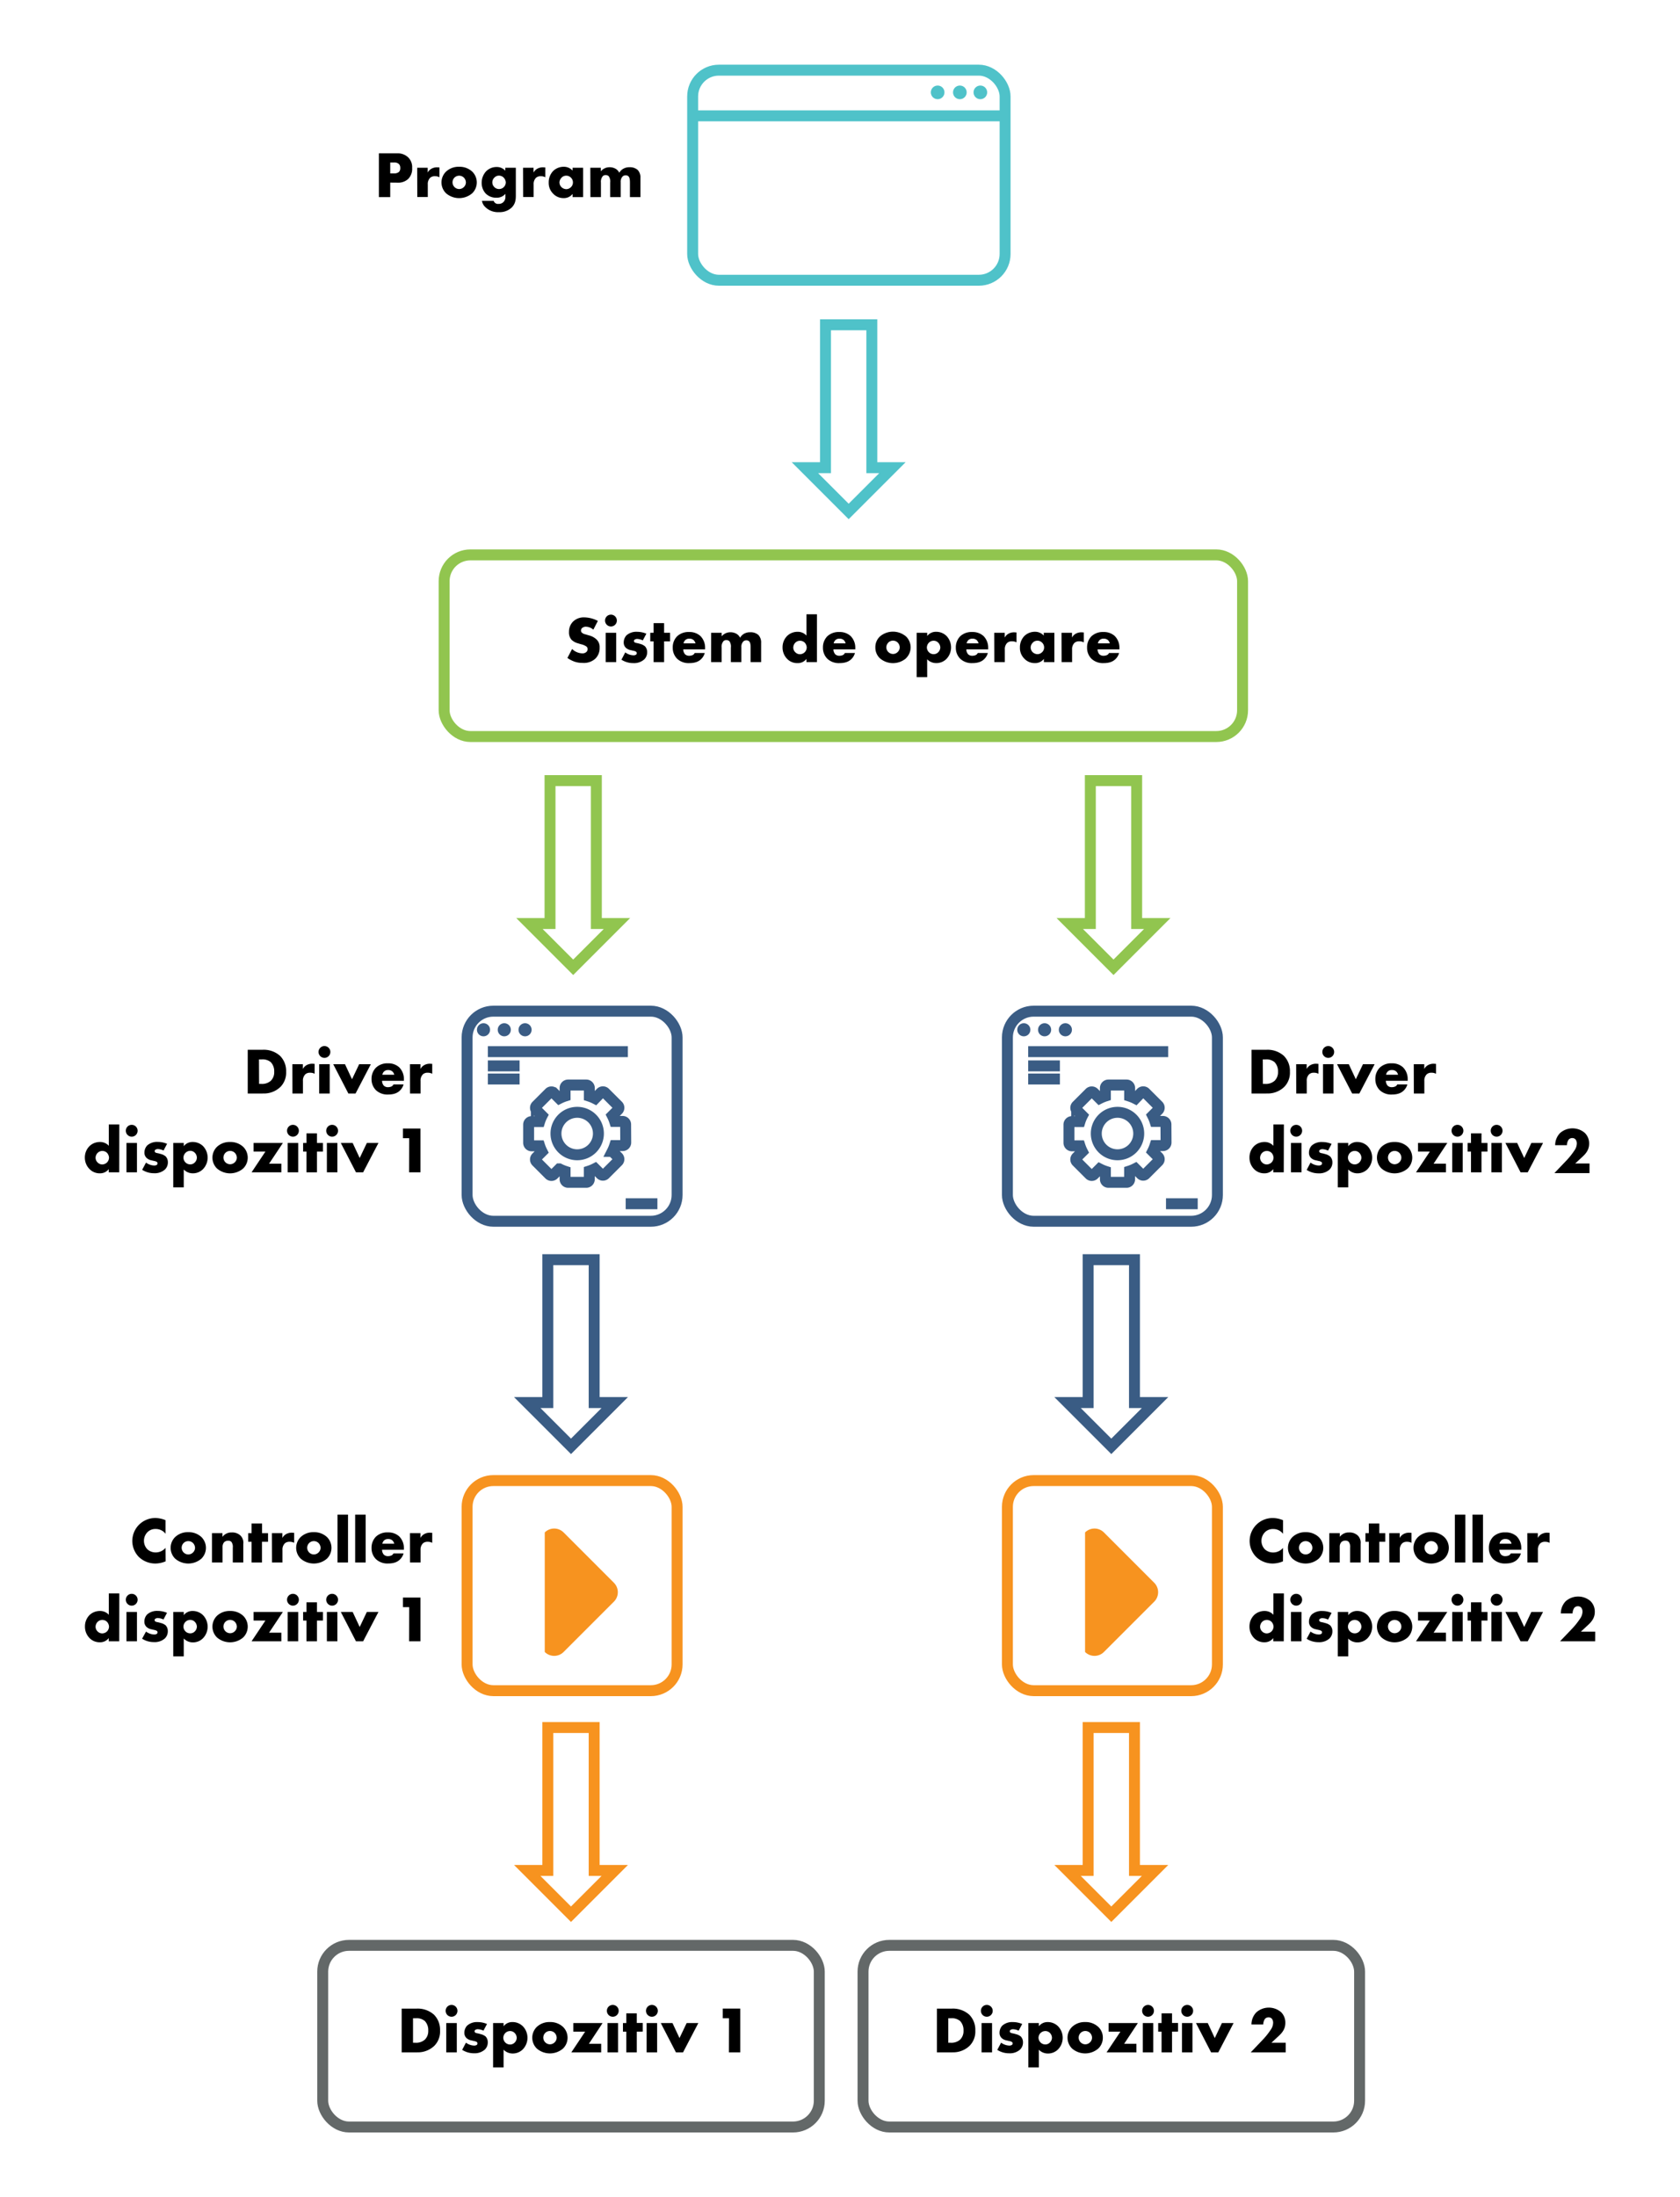 <?xml version="1.0" encoding="UTF-8" standalone="no"?>
<svg
   xmlns:dc="http://purl.org/dc/elements/1.1/"
   xmlns:cc="http://creativecommons.org/ns#"
   xmlns:rdf="http://www.w3.org/1999/02/22-rdf-syntax-ns#"
   xmlns:svg="http://www.w3.org/2000/svg"
   xmlns="http://www.w3.org/2000/svg"
   xmlns:sodipodi="http://sodipodi.sourceforge.net/DTD/sodipodi-0.dtd"
   xmlns:inkscape="http://www.inkscape.org/namespaces/inkscape"
   id="Layer_1"
   data-name="Layer 1"
   viewBox="0 0 768 1004"
   version="1.1"
   sodipodi:docname="so-driver.svg"
   inkscape:version="0.92.5 (2060ec1f9f, 2020-04-08)">
  <defs
     id="defs4417" />
  <sodipodi:namedview
     pagecolor="#ffffff"
     bordercolor="#666666"
     borderopacity="1"
     objecttolerance="10"
     gridtolerance="10"
     guidetolerance="10"
     inkscape:pageopacity="0"
     inkscape:pageshadow="2"
     inkscape:window-width="1920"
     inkscape:window-height="1016"
     id="namedview4415"
     showgrid="false"
     inkscape:zoom="6.6294821"
     inkscape:cx="678.92426"
     inkscape:cy="438.98126"
     inkscape:window-x="0"
     inkscape:window-y="27"
     inkscape:window-maximized="1"
     inkscape:current-layer="Layer_1" />
  <title
     id="title4094">Cap 8 -</title>
  <polygon
     points="377.37 148.41 377.37 213.71 367.96 213.71 387.96 233.71 407.96 213.71 398.55 213.71 398.55 148.41 377.37 148.41"
     style="fill:none;stroke:#4fc2c9;stroke-miterlimit:10;stroke-width:5px"
     id="polygon4096" />
  <rect
     x="316.64"
     y="32.06"
     width="142.83"
     height="96"
     rx="12"
     ry="12"
     style="fill:none;stroke:#4fc2c9;stroke-miterlimit:10;stroke-width:5px"
     id="rect4098" />
  <line
     x1="316.45"
     y1="52.94"
     x2="459.28"
     y2="52.94"
     style="fill:none;stroke:#4fc2c9;stroke-miterlimit:10;stroke-width:5px"
     id="line4100" />
  <circle
     cx="428.64"
     cy="42.21"
     r="3.12"
     style="fill:#4fc2c9"
     id="circle4102" />
  <circle
     cx="438.79"
     cy="42.21"
     r="3.12"
     style="fill:#4fc2c9"
     id="circle4104" />
  <circle
     cx="448.16"
     cy="42.21"
     r="3.12"
     style="fill:#4fc2c9"
     id="circle4106" />
  <path
     d="M178.39,83.44v6.63H173.2v-20h8.28a6.89,6.89,0,0,1,5.07,1.8,6.2,6.2,0,0,1,1.86,4.86,6.5,6.5,0,0,1-1.77,5,6.66,6.66,0,0,1-5,1.74Zm0-4.2h1.74a3.39,3.39,0,0,0,2.19-.63,2.29,2.29,0,0,0,.66-1.83,2.43,2.43,0,0,0-.6-1.8,3,3,0,0,0-2.22-.72h-1.77Z"
     id="path4108" />
  <path
     d="M190.72,76.66h4.8v2.19A4.33,4.33,0,0,1,197.41,77a5.24,5.24,0,0,1,2.49-.54l1,.06V81a4.23,4.23,0,0,0-2.07-.48,3.14,3.14,0,0,0-2.19.72,4,4,0,0,0-1.08,3.06v5.73h-4.8Z"
     id="path4110" />
  <path
     d="M215.89,88.3a9.18,9.18,0,0,1-12,0,6.92,6.92,0,0,1,0-9.87,8.37,8.37,0,0,1,6-2.22,8.47,8.47,0,0,1,6,2.22,6.92,6.92,0,0,1,0,9.87Zm-8.13-7.14a3.06,3.06,0,0,0,2.16,5.22,3.05,3.05,0,0,0,2.13-.9,3,3,0,0,0,.93-2.13,3.26,3.26,0,0,0-.93-2.19,3.08,3.08,0,0,0-4.29,0Z"
     id="path4112" />
  <path
     d="M235.81,76.66V89.23c0,2-.18,3.84-1.83,5.55a8,8,0,0,1-5.91,2.16,8.22,8.22,0,0,1-6.27-2.37,4.88,4.88,0,0,1-1.47-2.79h5.34a2.06,2.06,0,0,0,2.25,1.38,2.92,2.92,0,0,0,2.13-.75,3.23,3.23,0,0,0,1-2.49V88.57a5.1,5.1,0,0,1-4,1.77,6.68,6.68,0,0,1-5-1.89,7.08,7.08,0,0,1-1.86-4.89,7.73,7.73,0,0,1,2-5.25,6.74,6.74,0,0,1,4.86-2A5.24,5.24,0,0,1,231,78V76.66ZM226,81.16a3,3,0,0,0,0,4.35,3,3,0,0,0,2.16.87,3.07,3.07,0,0,0,3.06-3.06,3.44,3.44,0,0,0-1-2.19,3,3,0,0,0-2.13-.87A2.86,2.86,0,0,0,226,81.16Z"
     id="path4114" />
  <path
     d="M239.11,76.66h4.8v2.19A4.33,4.33,0,0,1,245.8,77a5.24,5.24,0,0,1,2.49-.54l1,.06V81a4.23,4.23,0,0,0-2.07-.48,3.14,3.14,0,0,0-2.19.72,4,4,0,0,0-1.08,3.06v5.73h-4.8Z"
     id="path4116" />
  <path
     d="M261.76,76.66h4.8V90.07h-4.8V88.6a5,5,0,0,1-4.17,1.92,6.42,6.42,0,0,1-4.83-2.13,6.76,6.76,0,0,1-1.92-4.92,7.42,7.42,0,0,1,2.07-5.37,6.9,6.9,0,0,1,4.83-1.89,5.31,5.31,0,0,1,4,1.74Zm-5,4.5a3.14,3.14,0,0,0-1,2.19,3.09,3.09,0,0,0,.93,2.19,3.37,3.37,0,0,0,2.16.9,3.08,3.08,0,0,0,2.16-.93,2.91,2.91,0,0,0,.9-2.16,3,3,0,0,0-.93-2.19,3,3,0,0,0-4.26,0Z"
     id="path4118" />
  <path
     d="M269.86,76.66h4.8v1.62a5.15,5.15,0,0,1,4-1.86,5.46,5.46,0,0,1,2.58.6,4.19,4.19,0,0,1,1.86,1.92A4.71,4.71,0,0,1,285,77.08a5.44,5.44,0,0,1,2.79-.66,5.33,5.33,0,0,1,3.72,1.23,4.93,4.93,0,0,1,1.26,3.69v8.73h-4.8V83.44c0-1.41-.15-2.37-.69-2.88a1.75,1.75,0,0,0-1.26-.45,1.94,1.94,0,0,0-1.41.54,3.43,3.43,0,0,0-.87,2.55v6.87h-4.8V83.44a4.29,4.29,0,0,0-.63-2.88,1.86,1.86,0,0,0-1.44-.54,1.69,1.69,0,0,0-1.32.48,4,4,0,0,0-.84,2.94v6.63h-4.8Z"
     id="path4120" />
  <rect
     x="203.03"
     y="253.56"
     width="365"
     height="83"
     rx="12"
     ry="12"
     style="fill:none;stroke:#91c54f;stroke-miterlimit:10;stroke-width:5px"
     id="rect4122" />
  <polygon
     points="250.44 575.62 250.44 640.91 241.03 640.91 261.03 660.91 281.03 640.91 271.62 640.91 271.62 575.62 250.44 575.62"
     style="fill:none;stroke:#3a5c84;stroke-miterlimit:10;stroke-width:5px"
     id="polygon4124" />
  <rect
     x="213.53"
     y="676.56"
     width="96"
     height="96"
     rx="12"
     ry="12"
     style="fill:none;stroke:#f7931f;stroke-miterlimit:10;stroke-width:5px"
     id="rect4126" />
  <path
     d="M257.65,700.26l23,23a6.11,6.11,0,0,1,0,8.62l-23,23a6.11,6.11,0,0,1-8.62,0V700.26A6.1,6.1,0,0,1,257.65,700.26Z"
     style="fill:#f7931f"
     id="path4128" />
  <polygon
     points="251.44 356.71 251.44 422.01 242.03 422.01 262.03 442.01 282.03 422.01 272.62 422.01 272.62 356.71 251.44 356.71"
     style="fill:none;stroke:#91c54f;stroke-miterlimit:10;stroke-width:5px"
     id="polygon4130" />
  <polygon
     points="498.44 356.71 498.44 422.01 489.03 422.01 509.03 442.01 529.03 422.01 519.62 422.01 519.62 356.71 498.44 356.71"
     style="fill:none;stroke:#91c54f;stroke-miterlimit:10;stroke-width:5px"
     id="polygon4132" />
  <polygon
     points="497.44 575.62 497.44 640.91 488.03 640.91 508.03 660.91 528.03 640.91 518.62 640.91 518.62 575.62 497.44 575.62"
     style="fill:none;stroke:#3a5c84;stroke-miterlimit:10;stroke-width:5px"
     id="polygon4134" />
  <polygon
     points="250.44 789.41 250.44 854.71 241.03 854.71 261.03 874.71 281.03 854.71 271.62 854.71 271.62 789.41 250.44 789.41"
     style="fill:none;stroke:#f7931f;stroke-miterlimit:10;stroke-width:5px"
     id="polygon4136" />
  <polygon
     points="497.44 789.41 497.44 854.71 488.03 854.71 508.03 874.71 528.03 854.71 518.62 854.71 518.62 789.41 497.44 789.41"
     style="fill:none;stroke:#f7931f;stroke-miterlimit:10;stroke-width:5px"
     id="polygon4138" />
  <rect
     x="460.53"
     y="676.56"
     width="96"
     height="96"
     rx="12"
     ry="12"
     style="fill:none;stroke:#f7931f;stroke-miterlimit:10;stroke-width:5px"
     id="rect4140" />
  <path
     d="M510.86,508.28a9.7,9.7,0,1,0,9.7,9.7A9.69,9.69,0,0,0,510.86,508.28Z"
     style="fill:none;stroke:#3a5c84;stroke-miterlimit:10;stroke-width:5px"
     id="path4142" />
  <path
     d="M533,513.82a1.38,1.38,0,0,0-1.38-1.38H528a18,18,0,0,0-1.09-2.65l2.59-2.59a1.39,1.39,0,0,0,0-2l-5.88-5.87a1.39,1.39,0,0,0-2,0L519.05,502a17.88,17.88,0,0,0-2.64-1.09V497.2a1.39,1.39,0,0,0-1.39-1.39h-8.31a1.39,1.39,0,0,0-1.39,1.39v3.66a17.88,17.88,0,0,0-2.64,1.09l-2.59-2.58a1.39,1.39,0,0,0-2,0l-5.88,5.87a1.39,1.39,0,0,0,0,2l2.59,2.59q-.18.34-.33.69a16.61,16.61,0,0,0-.77,2h-3.66a1.38,1.38,0,0,0-1.38,1.38v8.32a1.38,1.38,0,0,0,1.38,1.38h3.66a18,18,0,0,0,1.1,2.65l-2.59,2.58a1.39,1.39,0,0,0,0,2l5.88,5.88a1.39,1.39,0,0,0,2,0l2.59-2.59a17.93,17.93,0,0,0,2.64,1.1v3.66a1.39,1.39,0,0,0,1.39,1.39H515a1.39,1.39,0,0,0,1.39-1.39V535.1a17.93,17.93,0,0,0,2.64-1.1l2.59,2.59a1.39,1.39,0,0,0,2,0l5.88-5.88a1.39,1.39,0,0,0,0-2l-2.59-2.58a18,18,0,0,0,1.09-2.65h3.67a1.38,1.38,0,0,0,1.38-1.38Z"
     style="fill:none;stroke:#3a5c84;stroke-miterlimit:10;stroke-width:5px"
     id="path4144" />
  <rect
     x="460.53"
     y="462.06"
     width="96"
     height="96"
     rx="12"
     ry="12"
     style="fill:none;stroke:#3a5c84;stroke-miterlimit:10;stroke-width:5px"
     id="rect4146" />
  <circle
     cx="468.03"
     cy="470.56"
     r="3"
     style="fill:#3a5c84"
     id="circle4148" />
  <circle
     cx="477.53"
     cy="470.56"
     r="3"
     style="fill:#3a5c84"
     id="circle4150" />
  <circle
     cx="487.03"
     cy="470.56"
     r="3"
     style="fill:#3a5c84"
     id="circle4152" />
  <line
     x1="470.03"
     y1="480.56"
     x2="534.03"
     y2="480.56"
     style="fill:none;stroke:#3a5c84;stroke-miterlimit:10;stroke-width:5px"
     id="line4154" />
  <line
     x1="470.03"
     y1="487.06"
     x2="484.53"
     y2="487.06"
     style="fill:none;stroke:#3a5c84;stroke-miterlimit:10;stroke-width:5px"
     id="line4156" />
  <line
     x1="470.03"
     y1="493.06"
     x2="484.53"
     y2="493.06"
     style="fill:none;stroke:#3a5c84;stroke-miterlimit:10;stroke-width:5px"
     id="line4158" />
  <line
     x1="533.03"
     y1="550.06"
     x2="547.53"
     y2="550.06"
     style="fill:none;stroke:#3a5c84;stroke-miterlimit:10;stroke-width:5px"
     id="line4160" />
  <path
     d="M263.86,508.28a9.7,9.7,0,1,0,9.7,9.7A9.69,9.69,0,0,0,263.86,508.28Z"
     style="fill:none;stroke:#3a5c84;stroke-miterlimit:10;stroke-width:5px"
     id="path4162" />
  <path
     d="M286,513.82a1.38,1.38,0,0,0-1.38-1.38H281a18,18,0,0,0-1.09-2.65l2.59-2.59a1.39,1.39,0,0,0,0-2l-5.88-5.87a1.39,1.39,0,0,0-2,0L272.05,502a17.88,17.88,0,0,0-2.64-1.09V497.2a1.39,1.39,0,0,0-1.39-1.39h-8.31a1.39,1.39,0,0,0-1.39,1.39v3.66a17.88,17.88,0,0,0-2.64,1.09l-2.59-2.58a1.39,1.39,0,0,0-2,0l-5.88,5.87a1.39,1.39,0,0,0,0,2l2.59,2.59q-.18.34-.33.69a16.61,16.61,0,0,0-.77,2h-3.66a1.38,1.38,0,0,0-1.38,1.38v8.32a1.38,1.38,0,0,0,1.38,1.38h3.66a18,18,0,0,0,1.1,2.65l-2.59,2.58a1.39,1.39,0,0,0,0,2l5.88,5.88a1.39,1.39,0,0,0,2,0l2.59-2.59a17.93,17.93,0,0,0,2.64,1.1v3.66a1.39,1.39,0,0,0,1.39,1.39H268a1.39,1.39,0,0,0,1.39-1.39V535.1a17.93,17.93,0,0,0,2.64-1.1l2.59,2.59a1.39,1.39,0,0,0,2,0l5.88-5.88a1.39,1.39,0,0,0,0-2l-2.59-2.58a18,18,0,0,0,1.09-2.65h3.67a1.38,1.38,0,0,0,1.38-1.38Z"
     style="fill:none;stroke:#3a5c84;stroke-miterlimit:10;stroke-width:5px"
     id="path4164" />
  <rect
     x="213.53"
     y="462.06"
     width="96"
     height="96"
     rx="12"
     ry="12"
     style="fill:none;stroke:#3a5c84;stroke-miterlimit:10;stroke-width:5px"
     id="rect4166" />
  <circle
     cx="221.03"
     cy="470.56"
     r="3"
     style="fill:#3a5c84"
     id="circle4168" />
  <circle
     cx="230.53"
     cy="470.56"
     r="3"
     style="fill:#3a5c84"
     id="circle4170" />
  <circle
     cx="240.03"
     cy="470.56"
     r="3"
     style="fill:#3a5c84"
     id="circle4172" />
  <line
     x1="223.03"
     y1="480.56"
     x2="287.03"
     y2="480.56"
     style="fill:none;stroke:#3a5c84;stroke-miterlimit:10;stroke-width:5px"
     id="line4174" />
  <line
     x1="223.03"
     y1="487.06"
     x2="237.53"
     y2="487.06"
     style="fill:none;stroke:#3a5c84;stroke-miterlimit:10;stroke-width:5px"
     id="line4176" />
  <line
     x1="223.03"
     y1="493.06"
     x2="237.53"
     y2="493.06"
     style="fill:none;stroke:#3a5c84;stroke-miterlimit:10;stroke-width:5px"
     id="line4178" />
  <line
     x1="286.03"
     y1="550.06"
     x2="300.53"
     y2="550.06"
     style="fill:none;stroke:#3a5c84;stroke-miterlimit:10;stroke-width:5px"
     id="line4180" />
  <path
     d="M504.65,700.26l23,23a6.11,6.11,0,0,1,0,8.62l-23,23a6.11,6.11,0,0,1-8.62,0V700.26A6.1,6.1,0,0,1,504.65,700.26Z"
     style="fill:#f7931f"
     id="path4182" />
  <rect
     x="147.53"
     y="888.94"
     width="227"
     height="83"
     rx="12"
     ry="12"
     style="fill:none;stroke:#636868;stroke-miterlimit:10;stroke-width:5px"
     id="rect4184" />
  <rect
     x="394.53"
     y="888.94"
     width="227"
     height="83"
     rx="12"
     ry="12"
     style="fill:none;stroke:#636868;stroke-miterlimit:10;stroke-width:5px"
     id="rect4186" />
  <path
     d="M183.62,937.85v-20h6.81a11.16,11.16,0,0,1,7.95,2.76,9.77,9.77,0,0,1,2.79,7.29,9.23,9.23,0,0,1-2.61,6.93,10.87,10.87,0,0,1-7.68,3Zm5.19-4.41h1.05a6,6,0,0,0,4.38-1.44,5.45,5.45,0,0,0,1.53-4.11,6,6,0,0,0-1.56-4.38,5.83,5.83,0,0,0-4.14-1.26h-1.26Z"
     id="path4188" />
  <path
     d="M206.42,916.16a2.7,2.7,0,1,1-2.7,2.7A2.69,2.69,0,0,1,206.42,916.16Zm2.4,8.28v13.41H204V924.44Z"
     id="path4190" />
  <path
     d="M213,933.41a6.87,6.87,0,0,0,1.92,1,6.25,6.25,0,0,0,1.86.33,2,2,0,0,0,1.23-.36.77.77,0,0,0,.24-.63.71.71,0,0,0-.24-.6,3,3,0,0,0-1.26-.48l-1.26-.3a4.31,4.31,0,0,1-2.34-1.17,3.24,3.24,0,0,1-.87-2.31,4.79,4.79,0,0,1,1.26-3.27,6.77,6.77,0,0,1,4.8-1.62,11.07,11.07,0,0,1,4.29.87L221,927.92a6.64,6.64,0,0,0-2.52-.66,2,2,0,0,0-1.11.27.72.72,0,0,0-.42.66.78.78,0,0,0,.57.75c.45.18.84.18,1.59.39l.87.24a5.67,5.67,0,0,1,2,1,3.79,3.79,0,0,1,1,2.67,4.48,4.48,0,0,1-1.35,3.33,7,7,0,0,1-4.95,1.68,9.89,9.89,0,0,1-5.4-1.56Z"
     id="path4192" />
  <path
     d="M230.21,944.72h-4.8V924.44h4.8v1.47a5,5,0,0,1,4.11-1.92,6.67,6.67,0,0,1,4.77,2,7.61,7.61,0,0,1-.12,10.5,6.44,6.44,0,0,1-4.59,1.86,5.71,5.71,0,0,1-4.17-1.74ZM231,929a3.27,3.27,0,0,0-.93,2.22,3.24,3.24,0,0,0,.93,2.13,3.07,3.07,0,0,0,2.16.9,2.9,2.9,0,0,0,2.13-.9,3.17,3.17,0,0,0,.93-2.13,3.27,3.27,0,0,0-.93-2.22,2.9,2.9,0,0,0-2.13-.9A3.07,3.07,0,0,0,231,929Z"
     id="path4194" />
  <path
     d="M257.39,936.08a9.18,9.18,0,0,1-12,0,6.92,6.92,0,0,1,0-9.87,8.37,8.37,0,0,1,6-2.22,8.47,8.47,0,0,1,6,2.22,6.92,6.92,0,0,1,0,9.87Zm-8.13-7.14a3.06,3.06,0,0,0,2.16,5.22,3.05,3.05,0,0,0,2.13-.9,3,3,0,0,0,.93-2.13,3.26,3.26,0,0,0-.93-2.19,3.08,3.08,0,0,0-4.29,0Z"
     id="path4196" />
  <path
     d="M269.21,933.92h5.61v3.93H261.17l6.33-9.48h-5.4v-3.93h13.37Z"
     id="path4198" />
  <path
     d="M280.13,916.16a2.7,2.7,0,1,1-2.7,2.7A2.68,2.68,0,0,1,280.13,916.16Zm2.4,8.28v13.41h-4.8V924.44Z"
     id="path4200" />
  <path
     d="M291.1,928.37v9.48h-4.8v-9.48h-1.52v-3.93h1.52V920h4.8v4.41h2.73v3.93Z"
     id="path4202" />
  <path
     d="M298,916.16a2.7,2.7,0,1,1-2.69,2.7A2.69,2.69,0,0,1,298,916.16Zm2.4,8.28v13.41h-4.8V924.44Z"
     id="path4204" />
  <path
     d="M307.42,924.44l3.21,6.87,3.27-6.87h5.34l-7,13.41H309l-6.93-13.41Z"
     id="path4206" />
  <path
     d="M333.25,922.25H330.4v-4.41h8v20h-5.19Z"
     id="path4208" />
  <path
     d="M428.31,937.85v-20h6.81a11.16,11.16,0,0,1,7.95,2.76,9.77,9.77,0,0,1,2.79,7.29,9.23,9.23,0,0,1-2.61,6.93,10.87,10.87,0,0,1-7.68,3Zm5.19-4.41h1.05a6,6,0,0,0,4.38-1.44,5.45,5.45,0,0,0,1.53-4.11,6,6,0,0,0-1.56-4.38,5.83,5.83,0,0,0-4.14-1.26H433.5Z"
     id="path4210" />
  <path
     d="M451.11,916.16a2.7,2.7,0,1,1-2.7,2.7A2.69,2.69,0,0,1,451.11,916.16Zm2.4,8.28v13.41h-4.8V924.44Z"
     id="path4212" />
  <path
     d="M457.65,933.41a6.87,6.87,0,0,0,1.92,1,6.25,6.25,0,0,0,1.86.33,2,2,0,0,0,1.23-.36.77.77,0,0,0,.24-.63.71.71,0,0,0-.24-.6,3,3,0,0,0-1.26-.48l-1.26-.3a4.31,4.31,0,0,1-2.34-1.17,3.24,3.24,0,0,1-.87-2.31,4.79,4.79,0,0,1,1.26-3.27A6.77,6.77,0,0,1,463,924a11.07,11.07,0,0,1,4.29.87l-1.62,3.06a6.64,6.64,0,0,0-2.52-.66,2,2,0,0,0-1.11.27.72.72,0,0,0-.42.66.78.78,0,0,0,.57.75c.45.18.84.18,1.59.39l.87.24a5.67,5.67,0,0,1,2,1,3.79,3.79,0,0,1,1,2.67,4.48,4.48,0,0,1-1.35,3.33,7,7,0,0,1-5,1.68,9.89,9.89,0,0,1-5.4-1.56Z"
     id="path4214" />
  <path
     d="M474.9,944.72h-4.8V924.44h4.8v1.47A5,5,0,0,1,479,924a6.67,6.67,0,0,1,4.77,2,7.61,7.61,0,0,1-.12,10.5,6.44,6.44,0,0,1-4.59,1.86,5.71,5.71,0,0,1-4.17-1.74Zm.78-15.75a3.27,3.27,0,0,0-.93,2.22,3.24,3.24,0,0,0,.93,2.13,3.07,3.07,0,0,0,2.16.9,2.9,2.9,0,0,0,2.13-.9,3.17,3.17,0,0,0,.93-2.13A3.27,3.27,0,0,0,480,929a2.9,2.9,0,0,0-2.13-.9A3.07,3.07,0,0,0,475.68,929Z"
     id="path4216" />
  <path
     d="M502.08,936.08a9.18,9.18,0,0,1-12,0,6.92,6.92,0,0,1,0-9.87,8.37,8.37,0,0,1,6-2.22,8.47,8.47,0,0,1,6,2.22,6.63,6.63,0,0,1,2.07,4.92A6.73,6.73,0,0,1,502.08,936.08ZM494,928.94a3.06,3.06,0,0,0,2.16,5.22,3.05,3.05,0,0,0,2.13-.9,3,3,0,0,0,.93-2.13,3.26,3.26,0,0,0-.93-2.19,3.08,3.08,0,0,0-4.29,0Z"
     id="path4218" />
  <path
     d="M513.9,933.92h5.61v3.93H505.86l6.33-9.48h-5.4v-3.93h13.38Z"
     id="path4220" />
  <path
     d="M524.82,916.16a2.7,2.7,0,1,1-2.7,2.7A2.69,2.69,0,0,1,524.82,916.16Zm2.39,8.28v13.41h-4.79V924.44Z"
     id="path4222" />
  <path
     d="M535.79,928.37v9.48H531v-9.48h-1.54v-3.93H531V920h4.79v4.41h2.74v3.93Z"
     id="path4224" />
  <path
     d="M542.72,916.16a2.7,2.7,0,1,1-2.69,2.7A2.69,2.69,0,0,1,542.72,916.16Zm2.4,8.28v13.41h-4.79V924.44Z"
     id="path4226" />
  <path
     d="M552.12,924.44l3.2,6.87,3.27-6.87h5.34l-7,13.41h-3.28l-6.92-13.41Z"
     id="path4228" />
  <path
     d="M587.75,937.85h-16l5.06-5.31a33.14,33.14,0,0,0,4.11-5.07,5.63,5.63,0,0,0,1.08-3.12,3,3,0,0,0-.6-1.92,2,2,0,0,0-1.47-.6,2.15,2.15,0,0,0-1.74.81,5,5,0,0,0-.72,2.46h-5.37a7.92,7.92,0,0,1,2.23-5.55,8.61,8.61,0,0,1,11.3-.09,6.68,6.68,0,0,1,1.95,4.92c0,2.52-1.17,4.26-3,5.94l-3.36,3.12h6.54Z"
     id="path4230" />
  <path
     d="M261.53,296.56a7,7,0,0,0,4.59,2,2.63,2.63,0,0,0,2-.69,1.79,1.79,0,0,0,.51-1.26,1.56,1.56,0,0,0-.57-1.2,7.21,7.21,0,0,0-2.58-1.05l-1.35-.42a6.54,6.54,0,0,1-2.88-1.62,5,5,0,0,1-1.14-3.54A6.54,6.54,0,0,1,262,284a7.05,7.05,0,0,1,5.13-1.89,14.06,14.06,0,0,1,6.18,1.62l-2.07,4a5.28,5.28,0,0,0-3.42-1.35,2.49,2.49,0,0,0-1.71.6,1.48,1.48,0,0,0-.51,1.08,1.34,1.34,0,0,0,.27.9,3.28,3.28,0,0,0,1.74.9l1.59.48a7.64,7.64,0,0,1,3.63,2,4.72,4.72,0,0,1,1.29,3.57,6.78,6.78,0,0,1-1.89,5,7.76,7.76,0,0,1-5.91,2,10.7,10.7,0,0,1-3.93-.66,14,14,0,0,1-3-1.59Z"
     id="path4232" />
  <path
     d="M279.29,280.87a2.7,2.7,0,1,1-2.7,2.7A2.69,2.69,0,0,1,279.29,280.87Zm2.4,8.28v13.41h-4.8V289.15Z"
     id="path4234" />
  <path
     d="M285.83,298.12a6.87,6.87,0,0,0,1.92,1,6.25,6.25,0,0,0,1.86.33,2,2,0,0,0,1.23-.36.77.77,0,0,0,.24-.63.71.71,0,0,0-.24-.6,3,3,0,0,0-1.26-.48l-1.26-.3A4.31,4.31,0,0,1,286,295.9a3.24,3.24,0,0,1-.87-2.31,4.79,4.79,0,0,1,1.26-3.27,6.77,6.77,0,0,1,4.8-1.62,11.07,11.07,0,0,1,4.29.87l-1.62,3.06a6.64,6.64,0,0,0-2.52-.66,2,2,0,0,0-1.11.27.72.72,0,0,0-.42.66.78.78,0,0,0,.57.75c.45.18.84.18,1.59.39l.87.24a5.67,5.67,0,0,1,2,1.05,3.79,3.79,0,0,1,1,2.67,4.48,4.48,0,0,1-1.35,3.33,7,7,0,0,1-5,1.68,9.89,9.89,0,0,1-5.4-1.56Z"
     id="path4236" />
  <path
     d="M303.59,293.08v9.48h-4.8v-9.48h-1.53v-3.93h1.53v-4.41h4.8v4.41h2.73v3.93Z"
     id="path4238" />
  <path
     d="M322.34,296.74h-10a3.39,3.39,0,0,0,.84,2.25,2.7,2.7,0,0,0,2,.66,3.79,3.79,0,0,0,1.56-.36,2.23,2.23,0,0,0,.84-.9h4.59a6,6,0,0,1-1.62,2.76c-1,1-2.55,1.86-5.46,1.86a7.61,7.61,0,0,1-5.55-2,7,7,0,0,1-2-5.07,7.16,7.16,0,0,1,2-5.19,7.55,7.55,0,0,1,5.49-1.95,7.35,7.35,0,0,1,5.16,1.83,7.51,7.51,0,0,1,2.13,5.64ZM317.93,294a3.22,3.22,0,0,0-.78-1.44,2.8,2.8,0,0,0-2-.72,2.58,2.58,0,0,0-1.95.72,2.74,2.74,0,0,0-.72,1.44Z"
     id="path4240" />
  <path
     d="M325.1,289.15h4.8v1.62a5.15,5.15,0,0,1,4-1.86,5.46,5.46,0,0,1,2.58.6,4.19,4.19,0,0,1,1.86,1.92,4.71,4.71,0,0,1,1.83-1.86,5.44,5.44,0,0,1,2.79-.66,5.33,5.33,0,0,1,3.72,1.23,4.93,4.93,0,0,1,1.26,3.69v8.73h-4.8v-6.63c0-1.41-.15-2.37-.69-2.88a1.75,1.75,0,0,0-1.26-.45,1.94,1.94,0,0,0-1.41.54,3.43,3.43,0,0,0-.87,2.55v6.87h-4.8v-6.63a4.29,4.29,0,0,0-.63-2.88,1.86,1.86,0,0,0-1.44-.54,1.69,1.69,0,0,0-1.32.48,4,4,0,0,0-.84,2.94v6.63h-4.8Z"
     id="path4242" />
  <path
     d="M373.46,302.56h-4.8v-1.47a4.92,4.92,0,0,1-4.05,1.92,6.42,6.42,0,0,1-4.71-1.86,7.4,7.4,0,0,1-2.16-5.34,7.31,7.31,0,0,1,2.19-5.31,6.86,6.86,0,0,1,4.74-1.8,5.31,5.31,0,0,1,4,1.74v-9.75h4.8Zm-5.67-4.44a3.22,3.22,0,0,0,1-2.28,3.51,3.51,0,0,0-.9-2.16,3.08,3.08,0,0,0-4.32,0,3.29,3.29,0,0,0-.93,2.28,3,3,0,0,0,.93,2.1,3,3,0,0,0,2.13.9A3.28,3.28,0,0,0,367.79,298.12Z"
     id="path4244" />
  <path
     d="M391,296.74H381a3.39,3.39,0,0,0,.84,2.25,2.7,2.7,0,0,0,2,.66,3.79,3.79,0,0,0,1.56-.36,2.23,2.23,0,0,0,.84-.9h4.59a6,6,0,0,1-1.62,2.76c-1,1-2.55,1.86-5.46,1.86a7.61,7.61,0,0,1-5.55-2,7,7,0,0,1-2-5.07,7.16,7.16,0,0,1,2-5.19,7.55,7.55,0,0,1,5.49-1.95,7.35,7.35,0,0,1,5.16,1.83,7.51,7.51,0,0,1,2.13,5.64ZM386.57,294a3.22,3.22,0,0,0-.78-1.44,2.8,2.8,0,0,0-2-.72,2.58,2.58,0,0,0-1.95.72,2.74,2.74,0,0,0-.72,1.44Z"
     id="path4246" />
  <path
     d="M414.22,300.79a9.18,9.18,0,0,1-12,0,6.72,6.72,0,0,1-2.06-5,6.63,6.63,0,0,1,2.06-4.92,9.18,9.18,0,0,1,12,0,6.92,6.92,0,0,1,0,9.87Zm-8.13-7.14a3.12,3.12,0,0,0-.92,2.19,3.11,3.11,0,0,0,3.08,3,3,3,0,0,0,2.13-.9,3,3,0,0,0,.93-2.13,3.26,3.26,0,0,0-.93-2.19,3.08,3.08,0,0,0-4.29,0Z"
     id="path4248" />
  <path
     d="M423.86,309.43h-4.8V289.15h4.8v1.47a5,5,0,0,1,4.1-1.92,6.65,6.65,0,0,1,4.77,1.95,7.61,7.61,0,0,1-.12,10.5A6.44,6.44,0,0,1,428,303a5.69,5.69,0,0,1-4.16-1.74Zm.77-15.75a3.31,3.31,0,0,0-.92,2.22,3.23,3.23,0,0,0,.92,2.13,3.1,3.1,0,0,0,2.16.9,2.9,2.9,0,0,0,2.13-.9,3.17,3.17,0,0,0,.93-2.13,3.27,3.27,0,0,0-.93-2.22,2.9,2.9,0,0,0-2.13-.9A3.1,3.1,0,0,0,424.63,293.68Z"
     id="path4250" />
  <path
     d="M451.75,296.74h-10a3.39,3.39,0,0,0,.84,2.25,2.7,2.7,0,0,0,2,.66,3.79,3.79,0,0,0,1.56-.36,2.23,2.23,0,0,0,.84-.9h4.59a6,6,0,0,1-1.62,2.76c-1,1-2.55,1.86-5.46,1.86a7.61,7.61,0,0,1-5.55-2,7,7,0,0,1-2-5.07,7.16,7.16,0,0,1,2-5.19,7.55,7.55,0,0,1,5.49-1.95,7.35,7.35,0,0,1,5.16,1.83,7.51,7.51,0,0,1,2.13,5.64ZM447.34,294a3.22,3.22,0,0,0-.78-1.44,2.8,2.8,0,0,0-2-.72,2.58,2.58,0,0,0-1.95.72,2.74,2.74,0,0,0-.72,1.44Z"
     id="path4252" />
  <path
     d="M454.51,289.15h4.8v2.19a4.33,4.33,0,0,1,1.89-1.86,5.24,5.24,0,0,1,2.49-.54l1,.06v4.53a4.23,4.23,0,0,0-2.07-.48,3.14,3.14,0,0,0-2.19.72,4,4,0,0,0-1.08,3.06v5.73h-4.8Z"
     id="path4254" />
  <path
     d="M477.16,289.15H482v13.41h-4.8v-1.47A5,5,0,0,1,473,303a6.42,6.42,0,0,1-4.83-2.13,6.76,6.76,0,0,1-1.92-4.92,7.42,7.42,0,0,1,2.07-5.37,6.9,6.9,0,0,1,4.83-1.89,5.31,5.31,0,0,1,4,1.74Zm-5,4.5a3.14,3.14,0,0,0-1,2.19,3.09,3.09,0,0,0,.93,2.19,3.37,3.37,0,0,0,2.16.9,3.08,3.08,0,0,0,2.16-.93,2.91,2.91,0,0,0,.9-2.16,3,3,0,0,0-.93-2.19,3,3,0,0,0-4.26,0Z"
     id="path4256" />
  <path
     d="M485.26,289.15h4.8v2.19a4.33,4.33,0,0,1,1.89-1.86,5.24,5.24,0,0,1,2.49-.54l1,.06v4.53a4.23,4.23,0,0,0-2.07-.48,3.14,3.14,0,0,0-2.19.72,4,4,0,0,0-1.08,3.06v5.73h-4.8Z"
     id="path4258" />
  <path
     d="M511.75,296.74h-10a3.39,3.39,0,0,0,.84,2.25,2.7,2.7,0,0,0,2,.66,3.79,3.79,0,0,0,1.56-.36,2.23,2.23,0,0,0,.84-.9h4.59a6,6,0,0,1-1.62,2.76c-1,1-2.55,1.86-5.46,1.86a7.61,7.61,0,0,1-5.55-2,7,7,0,0,1-2-5.07,7.16,7.16,0,0,1,2-5.19,7.55,7.55,0,0,1,5.49-1.95,7.35,7.35,0,0,1,5.16,1.83,7.51,7.51,0,0,1,2.13,5.64ZM507.34,294a3.22,3.22,0,0,0-.78-1.44,2.8,2.8,0,0,0-2-.72,2.58,2.58,0,0,0-1.95.72,2.74,2.74,0,0,0-.72,1.44Z"
     id="path4260" />
  <path
     d="M113.25,499.7v-20h6.81a11.16,11.16,0,0,1,7.95,2.76,9.77,9.77,0,0,1,2.79,7.29,9.23,9.23,0,0,1-2.61,6.93,10.87,10.87,0,0,1-7.68,3Zm5.19-4.41h1a6,6,0,0,0,4.38-1.44,5.45,5.45,0,0,0,1.53-4.11,6,6,0,0,0-1.56-4.38,5.83,5.83,0,0,0-4.14-1.26h-1.26Z"
     id="path4262" />
  <path
     d="M133.65,486.29h4.8v2.19a4.33,4.33,0,0,1,1.89-1.86,5.24,5.24,0,0,1,2.49-.54l1,.06v4.53a4.23,4.23,0,0,0-2.07-.48,3.14,3.14,0,0,0-2.19.72,4,4,0,0,0-1.08,3.06v5.73h-4.8Z"
     id="path4264" />
  <path
     d="M148.32,478a2.7,2.7,0,1,1-2.7,2.7A2.69,2.69,0,0,1,148.32,478Zm2.4,8.28V499.7h-4.8V486.29Z"
     id="path4266" />
  <path
     d="M157.71,486.29l3.21,6.87,3.27-6.87h5.34l-7,13.41h-3.27l-6.93-13.41Z"
     id="path4268" />
  <path
     d="M184.65,493.88h-10a3.39,3.39,0,0,0,.84,2.25,2.7,2.7,0,0,0,2,.66,3.79,3.79,0,0,0,1.56-.36,2.23,2.23,0,0,0,.84-.9h4.59a6,6,0,0,1-1.62,2.76c-1,1-2.55,1.86-5.46,1.86a7.61,7.61,0,0,1-5.55-2,7,7,0,0,1-2-5.07,7.16,7.16,0,0,1,2-5.19,7.55,7.55,0,0,1,5.49-2,7.35,7.35,0,0,1,5.16,1.83,7.51,7.51,0,0,1,2.13,5.64Zm-4.41-2.76a3.22,3.22,0,0,0-.78-1.44,2.8,2.8,0,0,0-2-.72,2.58,2.58,0,0,0-1.95.72,2.74,2.74,0,0,0-.72,1.44Z"
     id="path4270" />
  <path
     d="M187.41,486.29h4.8v2.19a4.33,4.33,0,0,1,1.89-1.86,5.24,5.24,0,0,1,2.49-.54l1,.06v4.53a4.23,4.23,0,0,0-2.07-.48,3.14,3.14,0,0,0-2.19.72,4,4,0,0,0-1.08,3.06v5.73h-4.8Z"
     id="path4272" />
  <path
     d="M54.51,535.7h-4.8v-1.47a4.92,4.92,0,0,1-4.05,1.92A6.42,6.42,0,0,1,41,534.29,7.4,7.4,0,0,1,38.79,529,7.31,7.31,0,0,1,41,523.64a6.86,6.86,0,0,1,4.74-1.8,5.31,5.31,0,0,1,4,1.74v-9.75h4.8Zm-5.67-4.44a3.22,3.22,0,0,0,1-2.28,3.51,3.51,0,0,0-.9-2.16,3.08,3.08,0,0,0-4.32,0,3.29,3.29,0,0,0-.93,2.28,3,3,0,0,0,.93,2.1,3,3,0,0,0,2.13.9A3.28,3.28,0,0,0,48.84,531.26Z"
     id="path4274" />
  <path
     d="M60.21,514a2.7,2.7,0,1,1-2.7,2.7A2.69,2.69,0,0,1,60.21,514Zm2.4,8.28V535.7h-4.8V522.29Z"
     id="path4276" />
  <path
     d="M66.75,531.26a6.87,6.87,0,0,0,1.92,1,6.25,6.25,0,0,0,1.86.33,2,2,0,0,0,1.23-.36.77.77,0,0,0,.24-.63.71.71,0,0,0-.24-.6,3,3,0,0,0-1.26-.48l-1.26-.3A4.31,4.31,0,0,1,66.9,529a3.24,3.24,0,0,1-.87-2.31,4.79,4.79,0,0,1,1.26-3.27,6.77,6.77,0,0,1,4.8-1.62,11.07,11.07,0,0,1,4.29.87l-1.62,3.06a6.64,6.64,0,0,0-2.52-.66,2,2,0,0,0-1.11.27.72.72,0,0,0-.42.66.78.78,0,0,0,.57.75c.45.18.84.18,1.59.39l.87.24a5.67,5.67,0,0,1,2,1.05,3.79,3.79,0,0,1,1,2.67,4.48,4.48,0,0,1-1.35,3.33,7,7,0,0,1-5,1.68,9.89,9.89,0,0,1-5.4-1.56Z"
     id="path4278" />
  <path
     d="M84,542.57H79.2V522.29H84v1.47a5,5,0,0,1,4.11-1.92,6.67,6.67,0,0,1,4.77,1.95,7.61,7.61,0,0,1-.12,10.5,6.44,6.44,0,0,1-4.59,1.86A5.71,5.71,0,0,1,84,534.41Zm.78-15.75a3.27,3.27,0,0,0-.93,2.22,3.24,3.24,0,0,0,.93,2.13,3.07,3.07,0,0,0,2.16.9,2.9,2.9,0,0,0,2.13-.9A3.17,3.17,0,0,0,90,529a3.27,3.27,0,0,0-.93-2.22,2.9,2.9,0,0,0-2.13-.9A3.07,3.07,0,0,0,84.78,526.82Z"
     id="path4280" />
  <path
     d="M111.18,533.93a9.18,9.18,0,0,1-12,0,6.92,6.92,0,0,1,0-9.87,8.37,8.37,0,0,1,6-2.22,8.47,8.47,0,0,1,6,2.22,6.92,6.92,0,0,1,0,9.87Zm-8.13-7.14a3.06,3.06,0,0,0,2.16,5.22,3.05,3.05,0,0,0,2.13-.9,3,3,0,0,0,.93-2.13,3.26,3.26,0,0,0-.93-2.19,3.08,3.08,0,0,0-4.29,0Z"
     id="path4282" />
  <path
     d="M123,531.77h5.61v3.93H115l6.33-9.48h-5.4v-3.93h13.38Z"
     id="path4284" />
  <path
     d="M133.92,514a2.7,2.7,0,1,1-2.7,2.7A2.69,2.69,0,0,1,133.92,514Zm2.4,8.28V535.7h-4.8V522.29Z"
     id="path4286" />
  <path
     d="M144.9,526.22v9.48h-4.8v-9.48h-1.53v-3.93h1.53v-4.41h4.8v4.41h2.73v3.93Z"
     id="path4288" />
  <path
     d="M151.83,514a2.7,2.7,0,1,1-2.7,2.7A2.69,2.69,0,0,1,151.83,514Zm2.4,8.28V535.7h-4.8V522.29Z"
     id="path4290" />
  <path
     d="M161.22,522.29l3.21,6.87,3.27-6.87H173l-7,13.41h-3.27l-6.93-13.41Z"
     id="path4292" />
  <path
     d="M187.05,520.1H184.2v-4.41h8v20h-5.19Z"
     id="path4294" />
  <path
     d="M572.13,499.7v-20h6.81a11.16,11.16,0,0,1,7.95,2.76,9.77,9.77,0,0,1,2.79,7.29,9.23,9.23,0,0,1-2.61,6.93,10.87,10.87,0,0,1-7.68,3Zm5.19-4.41h1a6,6,0,0,0,4.38-1.44,5.45,5.45,0,0,0,1.53-4.11,6,6,0,0,0-1.56-4.38,5.83,5.83,0,0,0-4.14-1.26h-1.26Z"
     id="path4296" />
  <path
     d="M592.53,486.29h4.8v2.19a4.33,4.33,0,0,1,1.89-1.86,5.24,5.24,0,0,1,2.49-.54l1,.06v4.53a4.23,4.23,0,0,0-2.07-.48,3.14,3.14,0,0,0-2.19.72,4,4,0,0,0-1.08,3.06v5.73h-4.8Z"
     id="path4298" />
  <path
     d="M607.2,478a2.7,2.7,0,1,1-2.7,2.7A2.69,2.69,0,0,1,607.2,478Zm2.4,8.28V499.7h-4.8V486.29Z"
     id="path4300" />
  <path
     d="M616.59,486.29l3.21,6.87,3.27-6.87h5.34l-7,13.41h-3.27l-6.93-13.41Z"
     id="path4302" />
  <path
     d="M643.53,493.88h-10a3.39,3.39,0,0,0,.84,2.25,2.7,2.7,0,0,0,2,.66,3.79,3.79,0,0,0,1.56-.36,2.23,2.23,0,0,0,.84-.9h4.59a6,6,0,0,1-1.62,2.76c-1,1-2.55,1.86-5.46,1.86a7.61,7.61,0,0,1-5.55-2,7,7,0,0,1-2-5.07,7.16,7.16,0,0,1,2-5.19,7.55,7.55,0,0,1,5.49-2,7.35,7.35,0,0,1,5.16,1.83,7.51,7.51,0,0,1,2.13,5.64Zm-4.41-2.76a3.22,3.22,0,0,0-.78-1.44,2.8,2.8,0,0,0-2-.72,2.58,2.58,0,0,0-2,.72,2.74,2.74,0,0,0-.72,1.44Z"
     id="path4304" />
  <path
     d="M646.29,486.29h4.8v2.19a4.33,4.33,0,0,1,1.89-1.86,5.24,5.24,0,0,1,2.49-.54l1,.06v4.53a4.23,4.23,0,0,0-2.07-.48,3.14,3.14,0,0,0-2.19.72,4,4,0,0,0-1.08,3.06v5.73h-4.8Z"
     id="path4306" />
  <path
     d="M586.86,535.7h-4.8v-1.47a4.92,4.92,0,0,1-4,1.92,6.42,6.42,0,0,1-4.71-1.86,7.4,7.4,0,0,1-2.16-5.34,7.31,7.31,0,0,1,2.19-5.31,6.86,6.86,0,0,1,4.74-1.8,5.31,5.31,0,0,1,4,1.74v-9.75h4.8Zm-5.67-4.44a3.22,3.22,0,0,0,1-2.28,3.51,3.51,0,0,0-.9-2.16,3.08,3.08,0,0,0-4.32,0,3.29,3.29,0,0,0-.93,2.28,3,3,0,0,0,.93,2.1,3,3,0,0,0,2.13.9A3.28,3.28,0,0,0,581.19,531.26Z"
     id="path4308" />
  <path
     d="M592.56,514a2.7,2.7,0,1,1-2.7,2.7A2.69,2.69,0,0,1,592.56,514Zm2.4,8.28V535.7h-4.8V522.29Z"
     id="path4310" />
  <path
     d="M599.1,531.26a6.87,6.87,0,0,0,1.92,1,6.25,6.25,0,0,0,1.86.33,2,2,0,0,0,1.23-.36.77.77,0,0,0,.24-.63.71.71,0,0,0-.24-.6,3,3,0,0,0-1.26-.48l-1.26-.3a4.31,4.31,0,0,1-2.34-1.17,3.24,3.24,0,0,1-.87-2.31,4.79,4.79,0,0,1,1.26-3.27,6.77,6.77,0,0,1,4.8-1.62,11.07,11.07,0,0,1,4.29.87l-1.62,3.06a6.64,6.64,0,0,0-2.52-.66,2,2,0,0,0-1.11.27.72.72,0,0,0-.42.66.78.78,0,0,0,.57.75c.45.18.84.18,1.59.39l.87.24a5.67,5.67,0,0,1,2,1.05,3.79,3.79,0,0,1,1,2.67,4.48,4.48,0,0,1-1.35,3.33,7,7,0,0,1-5,1.68,9.89,9.89,0,0,1-5.4-1.56Z"
     id="path4312" />
  <path
     d="M616.35,542.57h-4.8V522.29h4.8v1.47a5,5,0,0,1,4.11-1.92,6.67,6.67,0,0,1,4.77,1.95,7.61,7.61,0,0,1-.12,10.5,6.44,6.44,0,0,1-4.59,1.86,5.71,5.71,0,0,1-4.17-1.74Zm.78-15.75a3.27,3.27,0,0,0-.93,2.22,3.24,3.24,0,0,0,.93,2.13,3.07,3.07,0,0,0,2.16.9,2.9,2.9,0,0,0,2.13-.9,3.17,3.17,0,0,0,.93-2.13,3.27,3.27,0,0,0-.93-2.22,2.9,2.9,0,0,0-2.13-.9A3.07,3.07,0,0,0,617.13,526.82Z"
     id="path4314" />
  <path
     d="M643.53,533.93a9.18,9.18,0,0,1-12,0,6.92,6.92,0,0,1,0-9.87,8.37,8.37,0,0,1,6-2.22,8.47,8.47,0,0,1,6,2.22,6.92,6.92,0,0,1,0,9.87Zm-8.13-7.14a3.06,3.06,0,0,0,2.16,5.22,3.05,3.05,0,0,0,2.13-.9,3,3,0,0,0,.93-2.13,3.26,3.26,0,0,0-.93-2.19,3.08,3.08,0,0,0-4.29,0Z"
     id="path4316" />
  <path
     d="M655.35,531.77H661v3.93H647.31l6.33-9.48h-5.4v-3.93h13.38Z"
     id="path4318" />
  <path
     d="M666.27,514a2.7,2.7,0,1,1-2.7,2.7A2.69,2.69,0,0,1,666.27,514Zm2.4,8.28V535.7h-4.8V522.29Z"
     id="path4320" />
  <path
     d="M677.25,526.22v9.48h-4.8v-9.48h-1.53v-3.93h1.53v-4.41h4.8v4.41H680v3.93Z"
     id="path4322" />
  <path
     d="M684.18,514a2.7,2.7,0,1,1-2.7,2.7A2.69,2.69,0,0,1,684.18,514Zm2.4,8.28V535.7h-4.8V522.29Z"
     id="path4324" />
  <path
     d="M693.57,522.29l3.21,6.87,3.27-6.87h5.34l-7,13.41h-3.27l-6.93-13.41Z"
     id="path4326" />
  <path
     d="M586.5,713.46a12.36,12.36,0,0,1-4.5,1,10.88,10.88,0,0,1-7.74-3,10.5,10.5,0,0,1-3-7.29,10.5,10.5,0,0,1,10.59-10.5,12.4,12.4,0,0,1,4.68,1v6.21A5.57,5.57,0,0,0,582,698.7a5.07,5.07,0,0,0-3.6,1.32,5.59,5.59,0,0,0-1.74,4.11,5.52,5.52,0,0,0,1.62,3.9,5.59,5.59,0,0,0,3.72,1.38,5.87,5.87,0,0,0,4.53-2.1Z"
     id="path4330" />
  <path
     d="M602.85,712.23a9.18,9.18,0,0,1-12,0,6.92,6.92,0,0,1,0-9.87,8.37,8.37,0,0,1,6-2.22,8.47,8.47,0,0,1,6,2.22,6.92,6.92,0,0,1,0,9.87Zm-8.13-7.14a3.06,3.06,0,0,0,2.16,5.22,3.05,3.05,0,0,0,2.13-.9,3,3,0,0,0,.93-2.13,3.26,3.26,0,0,0-.93-2.19,3.08,3.08,0,0,0-4.29,0Z"
     id="path4332" />
  <path
     d="M607.68,700.59h4.8v1.68a5.06,5.06,0,0,1,4.26-2,5.42,5.42,0,0,1,4,1.44,4.62,4.62,0,0,1,1.26,3.75V714h-4.8v-6.78a3.85,3.85,0,0,0-.6-2.61A2,2,0,0,0,615,704a2.63,2.63,0,0,0-1.77.63,3.08,3.08,0,0,0-.78,2.13V714h-4.8Z"
     id="path4334" />
  <path
     d="M630.54,704.52V714h-4.8v-9.48h-1.53v-3.93h1.53v-4.41h4.8v4.41h2.73v3.93Z"
     id="path4336" />
  <path
     d="M635.07,700.59h4.8v2.19a4.33,4.33,0,0,1,1.89-1.86,5.24,5.24,0,0,1,2.49-.54l1,.06V705a4.23,4.23,0,0,0-2.07-.48,3.14,3.14,0,0,0-2.19.72,4,4,0,0,0-1.08,3.06V714h-4.8Z"
     id="path4338" />
  <path
     d="M660.24,712.23a9.18,9.18,0,0,1-12,0,6.92,6.92,0,0,1,0-9.87,8.37,8.37,0,0,1,6-2.22,8.47,8.47,0,0,1,6,2.22,6.92,6.92,0,0,1,0,9.87Zm-8.13-7.14a3.06,3.06,0,0,0,2.16,5.22,3.05,3.05,0,0,0,2.13-.9,3,3,0,0,0,.93-2.13,3.26,3.26,0,0,0-.93-2.19,3.08,3.08,0,0,0-4.29,0Z"
     id="path4340" />
  <path
     d="M669.87,692.13V714h-4.8V692.13Z"
     id="path4342" />
  <path
     d="M677.94,692.13V714h-4.8V692.13Z"
     id="path4344" />
  <path
     d="M695.43,708.18h-10a3.39,3.39,0,0,0,.84,2.25,2.7,2.7,0,0,0,2,.66,3.79,3.79,0,0,0,1.56-.36,2.23,2.23,0,0,0,.84-.9h4.59a6,6,0,0,1-1.62,2.76c-1,1-2.55,1.86-5.46,1.86a7.61,7.61,0,0,1-5.55-2,7,7,0,0,1-2-5.07,7.16,7.16,0,0,1,2-5.19,7.55,7.55,0,0,1,5.49-1.95A7.35,7.35,0,0,1,693.3,702a7.51,7.51,0,0,1,2.13,5.64ZM691,705.42a3.22,3.22,0,0,0-.78-1.44,2.8,2.8,0,0,0-2-.72,2.58,2.58,0,0,0-2,.72,2.74,2.74,0,0,0-.72,1.44Z"
     id="path4346" />
  <path
     d="M698.19,700.59H703v2.19a4.33,4.33,0,0,1,1.89-1.86,5.24,5.24,0,0,1,2.49-.54l1,.06V705a4.23,4.23,0,0,0-2.07-.48,3.14,3.14,0,0,0-2.19.72,4,4,0,0,0-1.08,3.06V714h-4.8Z"
     id="path4348" />
  <path
     d="M586.86,750h-4.8v-1.47a4.92,4.92,0,0,1-4,1.92,6.42,6.42,0,0,1-4.71-1.86,7.4,7.4,0,0,1-2.16-5.34,7.31,7.31,0,0,1,2.19-5.31,6.86,6.86,0,0,1,4.74-1.8,5.31,5.31,0,0,1,4,1.74v-9.75h4.8Zm-5.67-4.44a3.22,3.22,0,0,0,1-2.28,3.51,3.51,0,0,0-.9-2.16,3.08,3.08,0,0,0-4.32,0,3.29,3.29,0,0,0-.93,2.28,3,3,0,0,0,.93,2.1,3,3,0,0,0,2.13.9A3.28,3.28,0,0,0,581.19,745.56Z"
     id="path4350" />
  <path
     d="M592.56,728.31a2.7,2.7,0,1,1-2.7,2.7A2.69,2.69,0,0,1,592.56,728.31Zm2.4,8.28V750h-4.8V736.59Z"
     id="path4352" />
  <path
     d="M599.1,745.56a6.87,6.87,0,0,0,1.92,1,6.25,6.25,0,0,0,1.86.33,2,2,0,0,0,1.23-.36.77.77,0,0,0,.24-.63.71.71,0,0,0-.24-.6,3,3,0,0,0-1.26-.48l-1.26-.3a4.31,4.31,0,0,1-2.34-1.17,3.24,3.24,0,0,1-.87-2.31,4.79,4.79,0,0,1,1.26-3.27,6.77,6.77,0,0,1,4.8-1.62,11.07,11.07,0,0,1,4.29.87l-1.62,3.06a6.64,6.64,0,0,0-2.52-.66,2,2,0,0,0-1.11.27.72.72,0,0,0-.42.66.78.78,0,0,0,.57.75c.45.18.84.18,1.59.39l.87.24a5.67,5.67,0,0,1,2,1,3.79,3.79,0,0,1,1,2.67,4.48,4.48,0,0,1-1.35,3.33,7,7,0,0,1-5,1.68,9.89,9.89,0,0,1-5.4-1.56Z"
     id="path4354" />
  <path
     d="M616.35,756.87h-4.8V736.59h4.8v1.47a5,5,0,0,1,4.11-1.92,6.67,6.67,0,0,1,4.77,2,7.61,7.61,0,0,1-.12,10.5,6.44,6.44,0,0,1-4.59,1.86,5.71,5.71,0,0,1-4.17-1.74Zm.78-15.75a3.27,3.27,0,0,0-.93,2.22,3.24,3.24,0,0,0,.93,2.13,3.07,3.07,0,0,0,2.16.9,2.9,2.9,0,0,0,2.13-.9,3.17,3.17,0,0,0,.93-2.13,3.27,3.27,0,0,0-.93-2.22,2.9,2.9,0,0,0-2.13-.9A3.07,3.07,0,0,0,617.13,741.12Z"
     id="path4356" />
  <path
     d="M643.53,748.23a9.18,9.18,0,0,1-12,0,6.92,6.92,0,0,1,0-9.87,8.37,8.37,0,0,1,6-2.22,8.47,8.47,0,0,1,6,2.22,6.92,6.92,0,0,1,0,9.87Zm-8.13-7.14a3.06,3.06,0,0,0,2.16,5.22,3.05,3.05,0,0,0,2.13-.9,3,3,0,0,0,.93-2.13,3.26,3.26,0,0,0-.93-2.19,3.08,3.08,0,0,0-4.29,0Z"
     id="path4358" />
  <path
     d="M655.35,746.07H661V750H647.31l6.33-9.48h-5.4v-3.93h13.38Z"
     id="path4360" />
  <path
     d="M666.27,728.31a2.7,2.7,0,1,1-2.7,2.7A2.69,2.69,0,0,1,666.27,728.31Zm2.4,8.28V750h-4.8V736.59Z"
     id="path4362" />
  <path
     d="M677.25,740.52V750h-4.8v-9.48h-1.53v-3.93h1.53v-4.41h4.8v4.41H680v3.93Z"
     id="path4364" />
  <path
     d="M684.18,728.31a2.7,2.7,0,1,1-2.7,2.7A2.69,2.69,0,0,1,684.18,728.31Zm2.4,8.28V750h-4.8V736.59Z"
     id="path4366" />
  <path
     d="M693.57,736.59l3.21,6.87,3.27-6.87h5.34l-7,13.41h-3.27l-6.93-13.41Z"
     id="path4368" />
  <path
     d="M729.21,750H713.16l5.07-5.31a33.14,33.14,0,0,0,4.11-5.07,5.63,5.63,0,0,0,1.08-3.12,3,3,0,0,0-.6-1.92,2,2,0,0,0-1.47-.6,2.15,2.15,0,0,0-1.74.81,5,5,0,0,0-.72,2.46h-5.37a8,8,0,0,1,2.22-5.55,8.62,8.62,0,0,1,11.31-.09,6.68,6.68,0,0,1,2,4.92c0,2.52-1.17,4.26-3,5.94l-3.36,3.12h6.54Z"
     id="path4370" />
  <path
     d="M75.72,713.46a12.36,12.36,0,0,1-4.5,1,10.88,10.88,0,0,1-7.74-3,10.5,10.5,0,0,1-3-7.29A10.5,10.5,0,0,1,71,693.66a12.4,12.4,0,0,1,4.68,1v6.21a5.57,5.57,0,0,0-4.53-2.19,5.07,5.07,0,0,0-3.6,1.32,5.59,5.59,0,0,0-1.74,4.11,5.52,5.52,0,0,0,1.62,3.9,5.59,5.59,0,0,0,3.72,1.38,5.87,5.87,0,0,0,4.53-2.1Z"
     id="path4372" />
  <path
     d="M92.07,712.23a9.18,9.18,0,0,1-12,0,6.92,6.92,0,0,1,0-9.87,8.37,8.37,0,0,1,6-2.22,8.47,8.47,0,0,1,6,2.22,6.92,6.92,0,0,1,0,9.87Zm-8.13-7.14a3.06,3.06,0,0,0,2.16,5.22,3.05,3.05,0,0,0,2.13-.9,3,3,0,0,0,.93-2.13,3.26,3.26,0,0,0-.93-2.19,3.08,3.08,0,0,0-4.29,0Z"
     id="path4374" />
  <path
     d="M96.9,700.59h4.8v1.68a5.06,5.06,0,0,1,4.26-2,5.42,5.42,0,0,1,4,1.44,4.62,4.62,0,0,1,1.26,3.75V714h-4.8v-6.78a3.85,3.85,0,0,0-.6-2.61,2,2,0,0,0-1.53-.57,2.63,2.63,0,0,0-1.77.63,3.08,3.08,0,0,0-.78,2.13V714H96.9Z"
     id="path4376" />
  <path
     d="M119.76,704.52V714H115v-9.48h-1.53v-3.93H115v-4.41h4.8v4.41h2.73v3.93Z"
     id="path4378" />
  <path
     d="M124.29,700.59h4.8v2.19a4.33,4.33,0,0,1,1.89-1.86,5.24,5.24,0,0,1,2.49-.54l1,.06V705a4.23,4.23,0,0,0-2.07-.48,3.14,3.14,0,0,0-2.19.72,4,4,0,0,0-1.08,3.06V714h-4.8Z"
     id="path4380" />
  <path
     d="M149.46,712.23a9.18,9.18,0,0,1-12,0,6.92,6.92,0,0,1,0-9.87,8.37,8.37,0,0,1,6-2.22,8.47,8.47,0,0,1,6,2.22,6.92,6.92,0,0,1,0,9.87Zm-8.13-7.14a3.06,3.06,0,0,0,2.16,5.22,3.05,3.05,0,0,0,2.13-.9,3,3,0,0,0,.93-2.13,3.26,3.26,0,0,0-.93-2.19,3.08,3.08,0,0,0-4.29,0Z"
     id="path4382" />
  <path
     d="M159.09,692.13V714h-4.8V692.13Z"
     id="path4384" />
  <path
     d="M167.16,692.13V714h-4.8V692.13Z"
     id="path4386" />
  <path
     d="M184.65,708.18h-10a3.39,3.39,0,0,0,.84,2.25,2.7,2.7,0,0,0,2,.66,3.79,3.79,0,0,0,1.56-.36,2.23,2.23,0,0,0,.84-.9h4.59a6,6,0,0,1-1.62,2.76c-1,1-2.55,1.86-5.46,1.86a7.61,7.61,0,0,1-5.55-2,7,7,0,0,1-2-5.07,7.16,7.16,0,0,1,2-5.19,7.55,7.55,0,0,1,5.49-1.95,7.35,7.35,0,0,1,5.16,1.83,7.51,7.51,0,0,1,2.13,5.64Zm-4.41-2.76a3.22,3.22,0,0,0-.78-1.44,2.8,2.8,0,0,0-2-.72,2.58,2.58,0,0,0-1.95.72,2.74,2.74,0,0,0-.72,1.44Z"
     id="path4388" />
  <path
     d="M187.41,700.59h4.8v2.19a4.33,4.33,0,0,1,1.89-1.86,5.24,5.24,0,0,1,2.49-.54l1,.06V705a4.23,4.23,0,0,0-2.07-.48,3.14,3.14,0,0,0-2.19.72,4,4,0,0,0-1.08,3.06V714h-4.8Z"
     id="path4390" />
  <path
     d="M54.51,750h-4.8v-1.47a4.92,4.92,0,0,1-4.05,1.92A6.42,6.42,0,0,1,41,748.59a7.4,7.4,0,0,1-2.16-5.34A7.31,7.31,0,0,1,41,737.94a6.86,6.86,0,0,1,4.74-1.8,5.31,5.31,0,0,1,4,1.74v-9.75h4.8Zm-5.67-4.44a3.22,3.22,0,0,0,1-2.28,3.51,3.51,0,0,0-.9-2.16,3.08,3.08,0,0,0-4.32,0,3.29,3.29,0,0,0-.93,2.28,3,3,0,0,0,.93,2.1,3,3,0,0,0,2.13.9A3.28,3.28,0,0,0,48.84,745.56Z"
     id="path4392" />
  <path
     d="M60.21,728.31a2.7,2.7,0,1,1-2.7,2.7A2.69,2.69,0,0,1,60.21,728.31Zm2.4,8.28V750h-4.8V736.59Z"
     id="path4394" />
  <path
     d="M66.75,745.56a6.87,6.87,0,0,0,1.92,1,6.25,6.25,0,0,0,1.86.33,2,2,0,0,0,1.23-.36.77.77,0,0,0,.24-.63.71.71,0,0,0-.24-.6,3,3,0,0,0-1.26-.48l-1.26-.3a4.31,4.31,0,0,1-2.34-1.17A3.24,3.24,0,0,1,66,741a4.79,4.79,0,0,1,1.26-3.27,6.77,6.77,0,0,1,4.8-1.62,11.07,11.07,0,0,1,4.29.87l-1.62,3.06a6.64,6.64,0,0,0-2.52-.66,2,2,0,0,0-1.11.27.72.72,0,0,0-.42.66.78.78,0,0,0,.57.75c.45.18.84.18,1.59.39l.87.24a5.67,5.67,0,0,1,2,1,3.79,3.79,0,0,1,1,2.67,4.48,4.48,0,0,1-1.35,3.33,7,7,0,0,1-5,1.68,9.89,9.89,0,0,1-5.4-1.56Z"
     id="path4396" />
  <path
     d="M84,756.87H79.2V736.59H84v1.47a5,5,0,0,1,4.11-1.92,6.67,6.67,0,0,1,4.77,2,7.61,7.61,0,0,1-.12,10.5,6.44,6.44,0,0,1-4.59,1.86A5.71,5.71,0,0,1,84,748.71Zm.78-15.75a3.27,3.27,0,0,0-.93,2.22,3.24,3.24,0,0,0,.93,2.13,3.07,3.07,0,0,0,2.16.9,2.9,2.9,0,0,0,2.13-.9,3.17,3.17,0,0,0,.93-2.13,3.27,3.27,0,0,0-.93-2.22,2.9,2.9,0,0,0-2.13-.9A3.07,3.07,0,0,0,84.78,741.12Z"
     id="path4398" />
  <path
     d="M111.18,748.23a9.18,9.18,0,0,1-12,0,6.92,6.92,0,0,1,0-9.87,8.37,8.37,0,0,1,6-2.22,8.47,8.47,0,0,1,6,2.22,6.92,6.92,0,0,1,0,9.87Zm-8.13-7.14a3.06,3.06,0,0,0,2.16,5.22,3.05,3.05,0,0,0,2.13-.9,3,3,0,0,0,.93-2.13,3.26,3.26,0,0,0-.93-2.19,3.08,3.08,0,0,0-4.29,0Z"
     id="path4400" />
  <path
     d="M123,746.07h5.61V750H115l6.33-9.48h-5.4v-3.93h13.38Z"
     id="path4402" />
  <path
     d="M133.92,728.31a2.7,2.7,0,1,1-2.7,2.7A2.69,2.69,0,0,1,133.92,728.31Zm2.4,8.28V750h-4.8V736.59Z"
     id="path4404" />
  <path
     d="M144.9,740.52V750h-4.8v-9.48h-1.53v-3.93h1.53v-4.41h4.8v4.41h2.73v3.93Z"
     id="path4406" />
  <path
     d="M151.83,728.31a2.7,2.7,0,1,1-2.7,2.7A2.69,2.69,0,0,1,151.83,728.31Zm2.4,8.28V750h-4.8V736.59Z"
     id="path4408" />
  <path
     d="M161.22,736.59l3.21,6.87,3.27-6.87H173l-7,13.41h-3.27l-6.93-13.41Z"
     id="path4410" />
  <path
     d="M187.05,734.4H184.2V730h8v20h-5.19Z"
     id="path4412" />
  <path
     inkscape:connector-curvature="0"
     d="m 726.623,536.063 h -16.05 l 5.07,-5.31 a 33.14,33.14 0 0 0 4.11,-5.07 5.63,5.63 0 0 0 1.08,-3.12 3,3 0 0 0 -0.6,-1.92 2,2 0 0 0 -1.47,-0.6 2.15,2.15 0 0 0 -1.74,0.81 5,5 0 0 0 -0.72,2.46 h -5.37 a 8,8 0 0 1 2.22,-5.55 8.62,8.62 0 0 1 11.31,-0.09 6.68,6.68 0 0 1 2,4.92 c 0,2.52 -1.17,4.26 -3,5.94 l -3.36,3.12 h 6.54 z"
     id="path4370-3" />
</svg>

